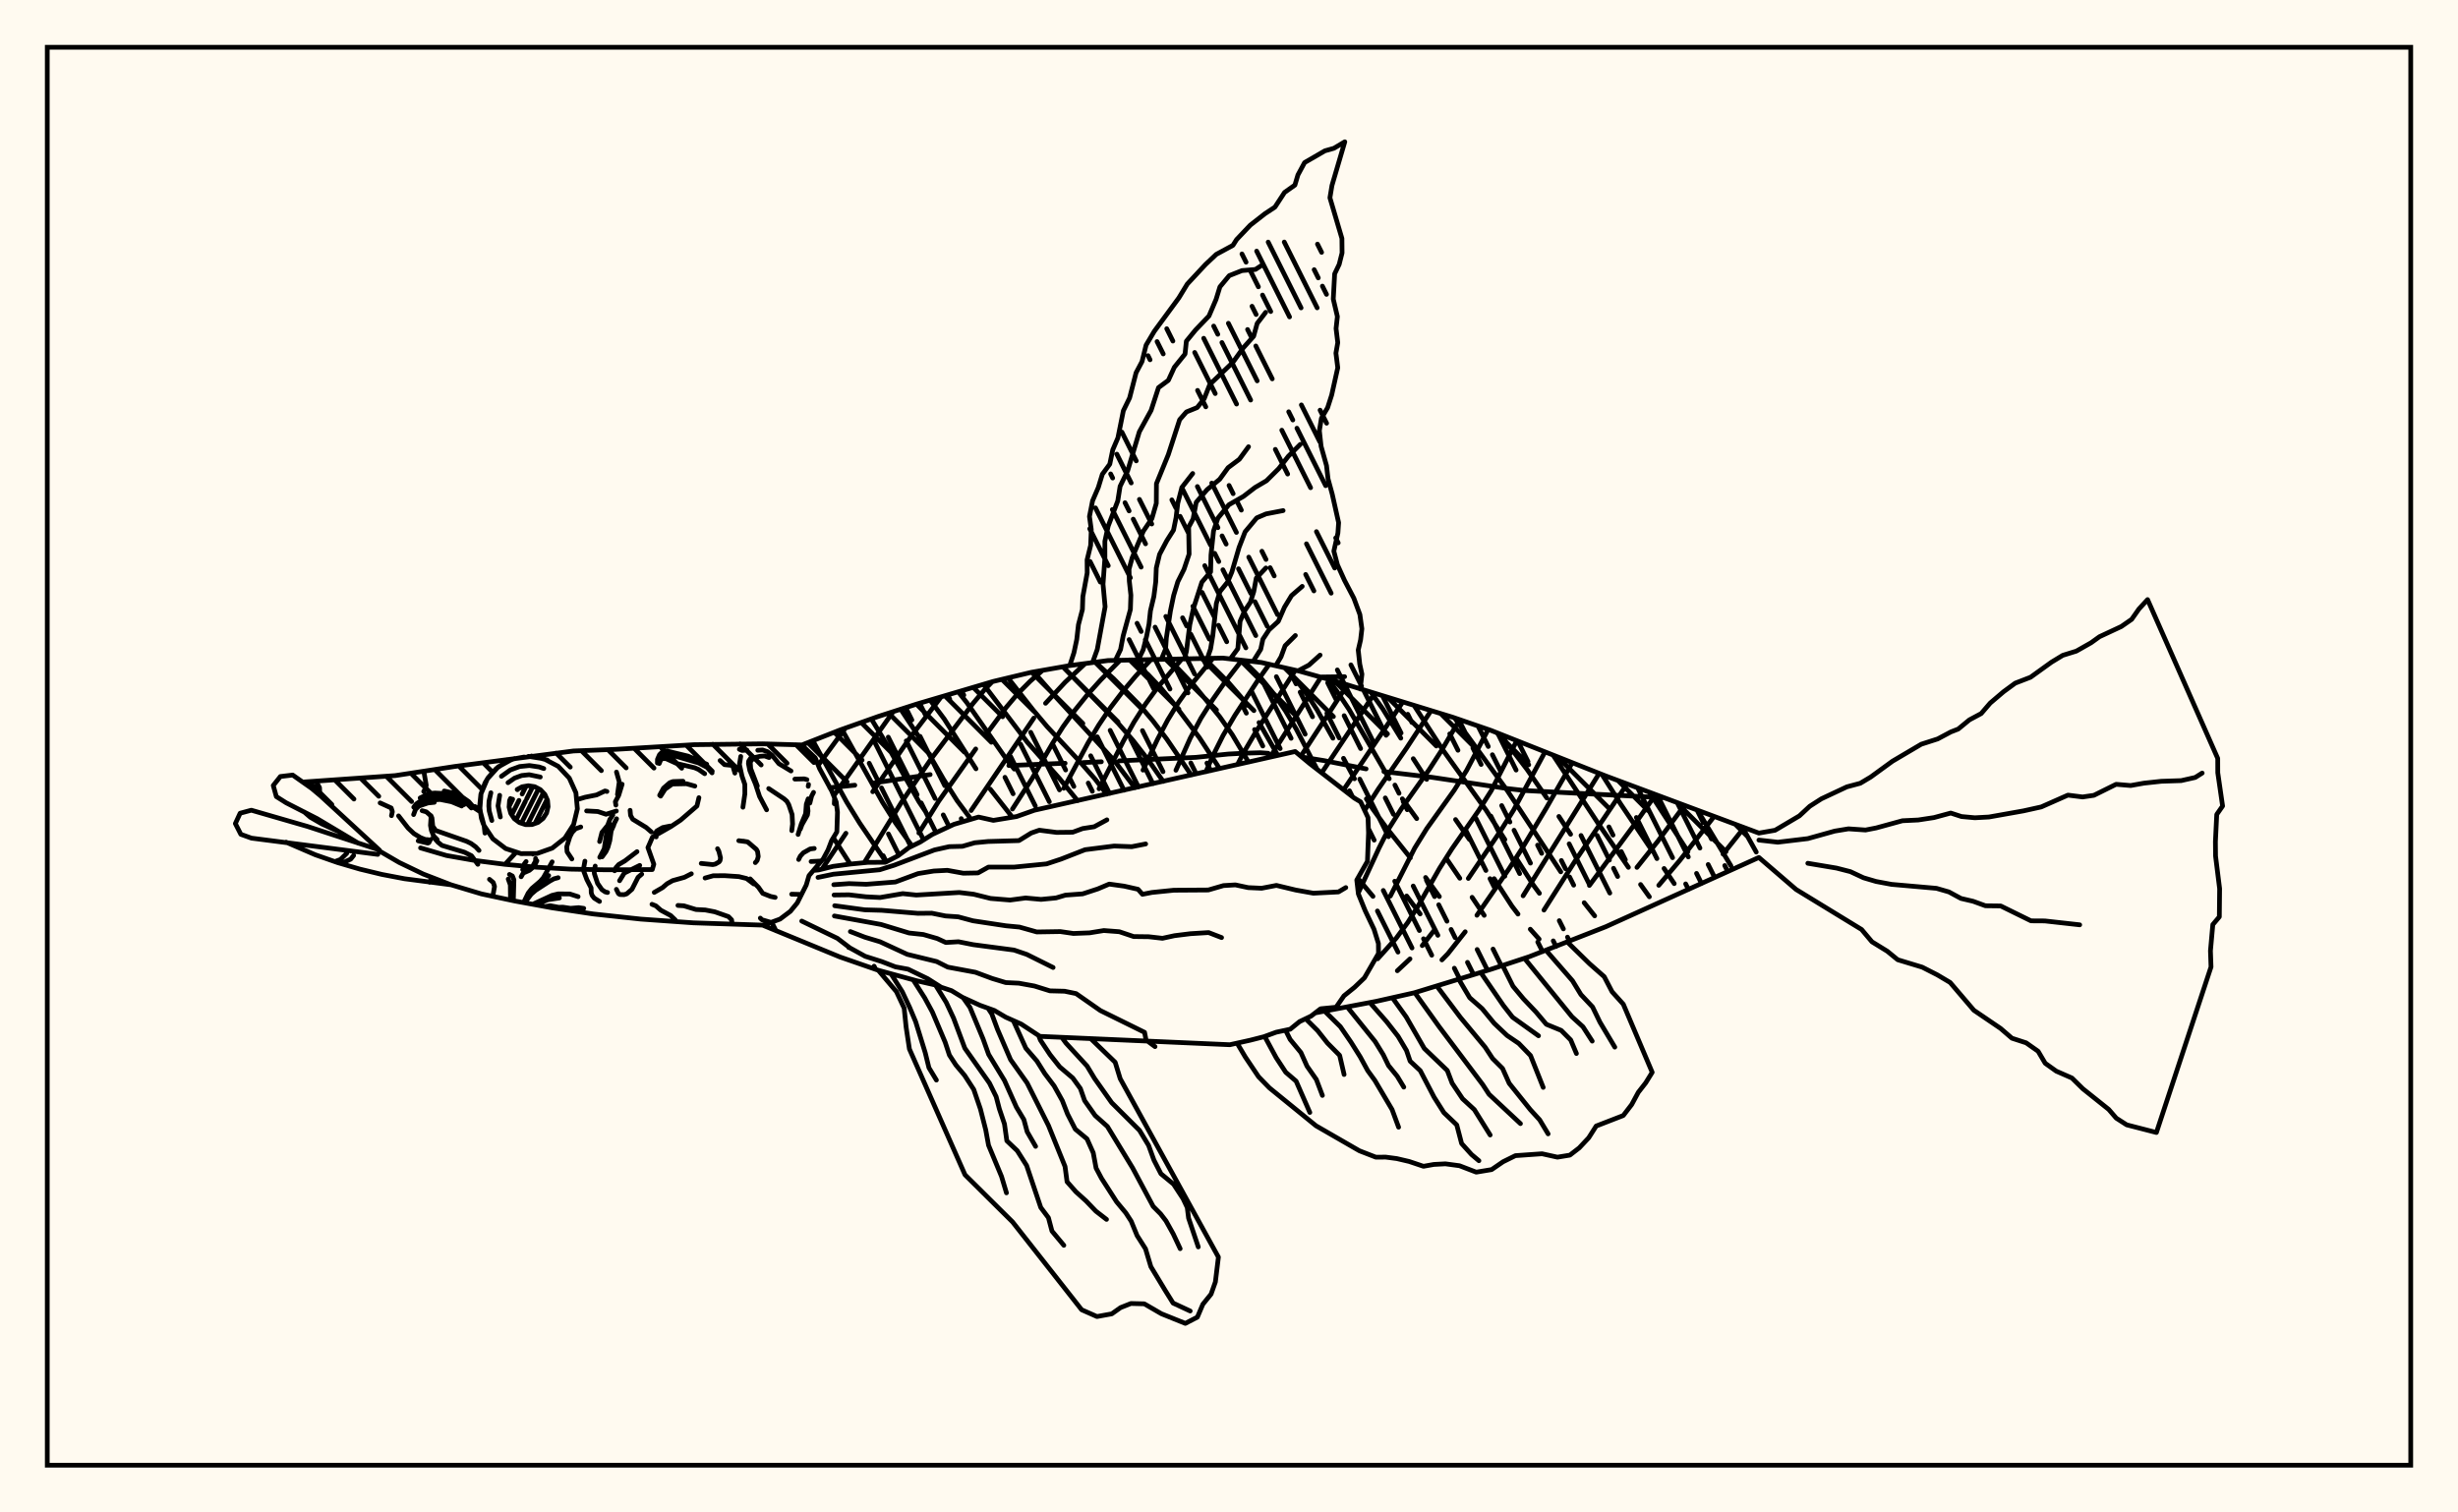 <svg xmlns="http://www.w3.org/2000/svg" width="520" height="320"><rect x="0" y="0" width="520" height="320" fill="floralwhite"/><rect x="10" y="10" width="500" height="300" stroke="black" stroke-width="1" fill="none"/><path stroke="black" stroke-width="1" fill="none" stroke-linecap="round" stroke-linejoin="round" d="
M 169.62 157.63 177.71 154.45 185.81 151.58 193.91 148.97 210.11 144.18 218.21 142.24 226.31 140.82 234.41 139.75 258.71 139.23 266.81 140.16 274.9 142 283 144.27 307.3 151.74 315.4 154.53 339.7 164.17 372.1 176.26 
M 372.1 181.42 339.7 196.08 323.5 202.42 315.4 205.09 299.2 210.05 291.1 211.87 278.25 214.3 
M 198.66 208.58 193.91 207.5 185.81 205.29 177.71 202.48 161.53 195.82 
M 352.01 168.78 322.57 167.26 318.89 166.84 302.84 164.45 292.77 163.25 
M 289 162.68 280.13 160.93 275.39 160.16 
M 268.3 159.38 266.62 159.26 263.23 159.36 259.84 159.54 252.99 160.24 236.77 160.98 
M 233 161.17 229.18 161.34 
M 225.33 161.48 213.42 161.97 
M 196.78 163.88 184.77 165.67 
M 180.84 166.13 175.54 166.66 
M 176.3 177.24 179.87 182.82 
M 171.96 156.71 179.14 169.73 181.88 174.17 187.46 182.36 
M 178.1 154.31 186.71 169.76 189.48 174.15 192.95 179 
M 184.33 152.11 186.9 156.32 194.4 169.62 195.86 171.8 
M 190.55 150.05 194.59 156.2 199.67 164.97 202.47 169.38 205.4 173.31 
M 196.78 148.14 199.76 152.12 206.47 162.66 
M 209.49 166.96 214.17 172.91 
M 202.75 146.41 204.56 148.69 212.94 160.67 214.58 162.72 
M 208.07 144.8 217.35 157.06 224.18 164.76 227.98 169.42 
M 213.24 143.43 218.59 150.25 221.53 153.74 228.23 160.91 231.67 164.83 234.12 168.03 
M 218.66 142.16 223.17 147.27 235.67 160.85 240.09 166.68 
M 224.85 141.08 236.58 153.06 239.72 156.68 242.9 160.77 246.08 165.33 
M 231.71 140.11 235.56 143.56 241.02 149.11 243.88 152.49 246.84 156.38 252.01 163.98 
M 239.43 139.61 242.9 142.73 245.49 145.46 248.12 148.6 253.74 156.08 257.78 162.26 
M 247.3 139.47 252.55 144.94 258.03 151.64 260.69 155.44 264.13 161.24 
M 254.84 139.33 259.78 144.28 262.53 147.46 263.84 149.23 
M 266.35 152.87 270.34 159.83 
M 287.26 185.82 290.46 189.65 
M 262.97 139.72 266.9 143.63 269.53 146.86 271.97 150.45 274.23 154.26 278.61 162.71 
M 297.58 189.57 300.44 193.37 
M 271.99 141.33 273.65 143.15 276.2 146.47 278.61 150.16 281.99 156.19 
M 284.22 160.44 286.54 164.77 
M 289.06 169.02 290.38 171.11 293.36 175.21 298.37 181.5 
M 301.59 185.65 304.5 189.69 
M 280.91 143.68 282.87 146.31 285.37 150.06 293.9 164.76 
M 296.67 169.01 299.71 173.2 
M 305.99 181.65 308.83 185.82 
M 311.43 189.85 313.99 193.67 
M 290.05 146.51 292.53 149.98 296.35 156.18 
M 298.98 160.52 301.82 164.9 
M 307.93 173.4 310.86 177.61 
M 316.09 185.91 319.85 191.71 321.14 193.4 
M 323.74 196.6 325.61 198.69 
M 299.21 149.34 305.18 158.58 314.42 171.46 318.36 177.63 
M 320.81 181.66 324.43 187.32 325.67 189 
M 307.71 151.88 318.88 167.28 330.19 184.46 
M 335.14 190.99 337.36 193.78 
M 317.33 155.3 323.06 162.8 327.24 168.84 
M 329.79 172.74 332.27 176.51 
M 328.59 159.81 338.1 174.22 344.5 183.51 
M 347.07 187.14 348.93 189.74 
M 338.91 163.87 342.86 170.12 349.45 179.9 
M 352.04 183.75 354.19 186.95 
M 348.95 167.63 357.09 180.18 
M 359.14 171.46 366.19 183.19 
M 368.57 174.95 371.54 180.28 
M 178.84 154.05 173.1 161.91 
M 188.96 150.57 176.38 168.39 
M 199.07 147.49 192.41 156.23 184.63 167.51 
M 178.96 176.3 173.89 183.89 
M 209.9 144.25 208.35 145.85 205.86 148.81 197.01 160.53 190.73 169.71 182.83 182.53 
M 220.55 141.83 217.93 144.14 215.29 146.79 212.86 149.67 209.19 154.63 
M 206.42 158.46 198.59 169.51 194.39 176.24 
M 229.58 140.39 225.33 144.35 221.19 148.8 
M 218.71 151.93 205.44 171.49 
M 236.98 139.68 232.87 143.85 230.04 146.99 227.36 150.32 224.89 153.76 222.68 157.25 218.32 164.76 214.19 171.17 
M 243.54 139.51 240.29 143.01 237.57 146.24 234.92 149.72 232.45 153.4 230.2 157.15 225.04 166.78 
M 250.01 139.44 244.85 145.51 242.32 148.99 239.9 152.78 237.66 156.79 232.51 166.89 
M 256.6 139.28 251.9 145 249.37 148.53 247.04 152.33 244.87 156.44 241.81 162.94 
M 262.73 139.69 259.13 144.34 256.57 148 254.07 151.95 251.79 156.21 248.77 162.97 
M 268.52 140.54 266.27 143.69 261.25 151.35 258.73 155.64 256.44 160.21 255.12 163.28 
M 274.03 141.8 265.63 154.93 263.02 159.38 261.8 161.76 
M 279.45 143.28 268.69 160.2 
M 285.02 144.91 275.2 160 
M 290.77 146.74 279.63 163.48 
M 296.73 148.57 284.27 167.07 
M 302.73 150.38 297.53 158.32 291.6 166.92 288.69 171.47 
M 308.78 152.25 305.09 158.58 302.38 162.78 296.48 171.09 293.87 175.21 291.73 179.44 287.34 188.95 
M 314.83 154.33 310.26 163.02 307.64 167.2 301.84 175.31 299.29 179.43 294.13 189.59 
M 320.88 156.71 315.46 167.32 312.85 171.44 307.15 179.61 304.56 183.69 300.1 191.53 297.84 195.15 295.38 198.49 291.45 202.86 
M 326.84 159.11 320.21 171.39 317.59 175.57 310.63 185.86 
M 303.33 196.94 300.88 200.07 
M 298.29 202.88 295.61 205.39 
M 332.59 161.41 327.15 170.93 321.98 179.55 319.23 183.83 312.45 193.65 
M 309.97 197.14 306.31 201.78 305.04 203.09 
M 338.31 163.64 322.22 189.53 
M 344.23 165.86 333.2 182.19 326.63 192.55 
M 350.26 168.12 346.03 174.1 336.24 187.34 
M 356.34 170.42 350.71 178 346.3 183.52 
M 362.62 172.75 355.37 182.04 350.92 187.31 
M 368.98 175.1 364.52 180.71 
M 226.31 140.82 227.2 138.09 227.79 135.31 228.15 132.16 228.99 128.95 229.08 126.23 230 121.21 229.98 118.45 230.73 115.38 230.86 112.03 230.48 109.28 231.14 105.95 232.35 103.14 233.21 100.33 234.78 98.2 235.41 95.17 236.5 92.63 237.65 86.9 238.97 84.19 240.34 78.87 241.6 76.49 242.46 73.02 244.2 70.09 249.38 63.04 251.18 60.09 255.05 55.94 257.3 53.82 260.83 51.91 261.61 50.68 264.5 47.64 267.61 45.21 269.72 43.82 271.75 40.71 273.94 39.16 274.58 37.01 275.99 34.4 280.29 31.91 282.2 31.37 284.5 30 281.78 39.25 281.35 41.85 283.89 50.45 283.92 53.51 283.31 55.94 282.35 57.94 282.06 63.28 282.93 66.97 282.65 69.51 283.01 72.49 282.62 74.71 283.01 77.8 281.72 83.58 280.86 86.26 279.55 88.49 279.12 91.12 279.48 94.42 280.63 98.51 280.95 101.31 281.84 104.55 283.19 110.58 283.04 112.78 282.18 116.61 282.94 119.49 284.43 122.78 286.41 126.56 287.69 130.02 288.11 133.04 287.84 135.37 287.34 137.53 287.66 140.5 288.12 142.63 287.77 145.78 
M 283.01 144.27 283 144.27 
M 231.13 140.18 232.13 137.41 233.79 128.37 233.35 123.59 233.75 118.01 233.74 114.53 234.44 111.31 236.47 105.98 236.96 102.9 238.56 99.6 241.03 91.36 243.52 86.82 245.09 82.01 247.17 80.47 248.44 77.7 250.7 74.9 250.98 72.19 252.91 69.83 255.76 66.86 257.26 63.35 258.08 60.69 260.05 58.32 262.75 57.25 265.59 57.01 267.23 55.94 
M 235.97 139.7 237.06 137.41 237.61 134.53 239.14 128.95 239.24 125.92 238.91 122.93 238.85 120.44 239.52 117.99 241.89 112.36 243.69 109.72 244.62 106.5 244.65 102.33 247.16 96.19 249.56 88.79 251 87.15 253.27 86.23 254.74 84.39 255.94 81.34 260.81 76.68 263.01 73.61 265.21 71.15 265.96 68.43 267.76 66.08 
M 240.83 139.57 241.85 137.46 242.57 134.6 243.08 132.03 243.38 129.24 244.11 126.18 244.5 123.13 244.62 120.17 245.31 117.29 246.85 114.38 248.26 112.16 248.8 109.52 249.16 106.49 250.03 103.12 252.32 100.18 
M 245.69 139.49 246.58 137.34 246.75 134.95 247.6 129.31 248.29 125.98 249.17 123.08 250.48 120.46 251.56 117.24 251.46 111.54 252.41 109.77 253.06 106.28 255.36 103.6 258.03 101.4 259.81 98.95 262.19 97.17 264.13 94.52 
M 250.55 139.44 250.99 137.81 251.7 132.18 252.47 128.74 254.26 123.17 256.11 120.99 256.19 117.43 256.73 112.34 257.66 109.61 259.97 106.8 263.07 105.02 265.51 103.14 267.94 101.71 270.53 99.14 272.55 96.54 275.08 94.02 
M 255.41 139.31 256.1 137.3 256.57 134.5 257.32 127.69 258.09 125.15 259.72 123.13 260.6 121.04 262.13 115.82 263.41 112.52 265.87 109.57 267.83 108.73 271.45 108.03 
M 260.27 139.41 261.87 137.24 262.34 131.46 263.33 129.2 264.52 127.43 265.23 125.2 265.77 122.31 267.8 120.17 
M 265.1 139.96 266.71 137.38 267.17 135.24 268.47 133.26 270.43 131.47 271.73 128.48 273.23 126.01 275.49 124.06 
M 269.88 140.86 271.01 138.96 271.87 136.62 274.04 134.46 
M 274.62 141.93 276.92 140.71 279.27 138.6 
M 279.31 143.24 284.46 143.17 
M 172.1 184.16 173.19 184.06 176.25 183.3 179.87 182.82 183.56 182.46 187.3 182.44 189.96 181.08 192.28 179.33 194.65 178.17 197.24 176.54 201.81 174.41 207.02 172.87 210.15 173.57 215.07 172.76 218.82 171.43 274 159 277.11 161.58 286.5 168.85 287.85 169.66 289.41 172.98 289.52 176.22 289.29 182.22 287.03 186.2 287.37 189.14 288.8 192.66 290.68 196.62 291.61 199.62 291.63 201.72 288.65 206.89 286.57 208.88 284.32 210.7 282.65 213.11 279.38 213.43 277.35 214.99 274.93 216.15 272.95 217.76 269.99 218.39 267.37 219.35 264.51 220.08 260.18 221.04 220 219.27 216.06 216.68 212.78 215.22 210.36 213.79 207.33 212.7 203.6 211 201.3 209.6 199.1 208.87 196.26 207.07 192.11 205.06 189.42 204.56 186.52 203.44 183.03 202.33 179.82 200.56 177.16 198.53 169.61 194.88 
M 173.05 185.64 176.31 184.96 186.11 184.02 189.17 183.06 197.69 179.83 200.81 179.13 203.6 179.06 206.2 178.31 209.04 178.04 215.56 177.85 218.17 176.24 219.87 175.65 223.53 176.12 226.93 176.08 229.04 175.3 231.48 174.92 234.17 173.46 
M 176.39 187.18 179.63 186.95 183.26 187.09 189.42 186.61 194.22 184.83 197.54 184.29 200.42 184.14 203.79 184.75 206.9 184.69 209.12 183.45 214.61 183.45 221.4 182.78 224.48 181.76 229.55 179.78 235.7 179 239.42 179.14 242.37 178.56 
M 176.45 189.36 179.61 189.32 183.18 189.74 186.18 189.89 190.98 189.07 193.84 189.37 202.94 188.83 205.99 189.2 209.56 190.09 213.68 190.43 216.97 189.99 220.24 190.29 223.41 189.98 225.39 189.39 229.04 189.12 232.25 188.07 234.66 187.05 237.83 187.49 240.75 188.15 241.69 189.21 243.7 188.82 248.32 188.35 255.62 188.3 258.83 187.37 261.35 187.22 264.06 187.8 266.9 187.93 270.03 187.33 274.11 188.31 277.85 188.98 283.16 188.71 284.71 187.79 
M 176.58 191.63 182.95 192.5 186.52 192.6 194.2 193.24 197.12 193.21 200.04 193.8 202.71 193.98 205.83 194.82 212.84 195.88 215.68 196.15 219.34 197.18 224.32 197.1 227.08 197.5 230.5 197.37 233.52 196.88 236.8 197.13 239.83 198.15 243.01 198.19 245.92 198.52 248.46 197.97 251.83 197.55 255.69 197.31 258.43 198.37 
M 176.52 193.8 186.4 195.6 192.32 197.4 195.33 197.72 198.27 198.57 200.09 199.41 202.77 199.25 205.89 199.87 214.52 201.01 217.2 201.92 222.79 204.7 
M 179.9 197.1 182.97 198.29 186.17 199.25 191.94 201.92 198.16 203.44 200.51 204.62 206.36 205.71 209.89 207.02 212.77 207.89 215.54 208.02 218.84 208.62 222.11 209.64 225.23 209.72 227.65 210.22 232.79 213.81 242.14 218.42 242.45 220.04 244.35 221.44 
M 230.74 219.74 235.92 224.75 236.98 228.22 257.76 265.97 257.12 271.23 256.21 273.8 254.47 275.95 253.31 278.68 250.76 280 245.7 277.96 242.08 275.86 239.25 275.79 237.06 276.66 235.2 277.98 232.07 278.55 228.83 277.12 214.21 258.53 204.15 248.56 192.39 221.95 191.69 217.31 191.28 213.31 189.64 209.81 185.81 205.29 
M 224.62 219.47 225.51 220.69 229.97 225.54 231.56 228.18 235.18 233.3 241.06 239.15 242.99 242.34 244.12 245.45 245.6 248.34 248.27 250.54 250.28 253.61 251.17 255.49 251.45 257.73 253.5 263.82 
M 219.73 219.09 220.1 220.06 222.14 223.14 224.19 225.73 226.95 228.08 228.56 230.31 229.46 232.87 231.68 236.02 234.27 238.33 239.61 247.11 243.96 255.25 245.52 256.82 246.66 258.3 248.21 261.08 249.67 264.19 
M 214.37 215.93 217.02 221.78 219.36 224.49 221.02 227.13 223 229.75 224.74 232.87 225.84 235.7 227.48 238.9 229.96 240.96 231.28 243.91 231.88 247.14 233.02 249.29 236.21 254.26 238.17 256.62 239.31 258.38 240.55 261.41 242.34 264.22 243.47 268 246.47 272.97 248.17 275.7 251.79 277.38 
M 209.02 213.31 209.81 214.51 211.02 217.77 213.79 224.2 217.29 229.13 221.81 238.14 225.31 246.8 225.74 250.03 227.61 252.15 229.77 254.1 231.82 256.24 234.09 258 
M 203.73 211.06 205.2 213.14 207.97 219.8 209.15 223.09 212.5 228.6 215.02 234.24 216.6 236.87 217.3 239.45 219.09 242.55 
M 197.91 208.41 200.17 212.07 201.73 215.41 204.11 221.77 209.32 229.15 210.74 232.03 211.41 234.59 212.5 237.81 213 241.37 215.2 243.46 217.19 246.6 220.18 255.48 221.8 257.64 222.55 260.47 225.06 263.48 
M 193.18 207.3 195.63 211.14 197.25 214.13 199.96 220.53 200.85 223.23 202.22 225.33 204.07 227.53 206 230.51 207.41 234.64 208.54 239.08 209.13 242.31 211.88 248.92 212.92 252.38 
M 188.49 206.02 190.89 209.84 192.46 213.19 193.71 216.17 195.74 222.74 196.52 225.91 198.1 228.52 
M 331.6 199.33 336.26 203.89 339.38 206.64 341.04 209.83 343.42 212.47 349.53 226.88 348.16 229.1 346.59 231.11 345.19 233.7 343.41 236.02 337.68 238.24 336.09 240.74 334.09 242.87 332.11 244.4 329.48 244.83 326.23 244.11 320.59 244.51 317.98 245.8 315.56 247.46 312.3 248 308.76 246.64 305.78 246.24 303.32 246.37 301.14 246.76 298.11 245.74 295.5 245.13 293.16 244.82 291.06 244.83 287.59 243.48 278.41 238.19 268.54 230.16 266.26 227.82 263.44 223.62 261.71 220.7 
M 327.06 201.06 332.67 207.51 334.45 210.43 336.91 213.04 338.47 216.26 341.62 221.55 
M 322.5 202.75 332.55 215.11 334.88 217.24 336.84 220.28 
M 317.88 204.27 320.08 208.67 322.28 211.31 324.93 214.1 327.14 216.72 330.28 218.01 332.29 220.03 333.5 222.9 
M 313.25 205.75 318.05 212.74 319.99 215.22 325.48 219.15 
M 308.6 207.18 310.92 211.09 313.55 213.4 316.1 216.5 318.82 219.08 321.3 220.76 323.79 223.33 326.47 230.07 
M 303.95 208.6 308.94 215.24 314.19 221.56 315.76 223.95 317.87 226.06 319.28 229.21 323.74 234.77 325.72 236.93 327.51 239.9 
M 299.3 210.02 304.44 217.2 313.68 229.48 315.02 231.53 321.66 237.73 
M 294.56 211.09 297.48 215.15 301.31 221.82 306.18 226.49 307.2 229.17 309.41 232.47 311.9 234.77 315.25 240.14 
M 289.8 212.12 293.34 216.15 295.77 219.26 297.55 222.26 298.32 224.52 300.46 226.52 303.39 232.14 305.46 235.41 308.18 238 309.21 241.94 311.31 244.27 312.87 245.58 
M 285.03 213.06 290.92 220.37 292.63 223.15 293.74 225.44 295.59 227.71 296.98 230.01 
M 280.25 213.95 283.56 217.22 285.81 220.5 287.76 223.61 289.34 226.51 290.86 228.6 294.5 234.76 295.88 238.49 
M 276.21 215.54 278.74 218.05 280.83 220.69 283.41 223.29 284.35 227.34 
M 271.96 217.97 272.94 219.93 275.21 222.69 276.5 225.57 278.48 228.4 279.76 231.77 
M 267.55 219.29 269.98 223.78 272 226.86 274.2 228.75 277.1 235.37 
M 372.1 176.26 375.53 175.66 380.67 172.62 382.86 170.59 385.32 169.01 390.71 166.48 393.55 165.72 395.76 164.4 400.35 161.06 406.45 157.46 409.93 156.34 412.71 154.86 414.27 154.25 416.63 152.31 419.13 150.97 421.04 148.75 423.85 146.36 426.33 144.54 429.57 143.29 434 140.1 436.39 138.65 439.26 137.76 442.38 135.99 444.16 134.71 448.77 132.56 450.96 131.04 452.5 128.85 454.33 126.86 469.17 160.46 469.18 163.49 470.2 170.54 468.96 172.32 468.68 178.08 468.71 181.12 469.57 188.01 469.51 193.98 468.13 195.62 467.63 201.16 467.75 204.58 456.2 239.61 449.91 237.99 447.7 236.57 446.11 234.73 440.64 230.36 438.32 228.08 435.01 226.63 432.67 224.96 431.17 222.42 428.64 220.64 425.63 219.66 423.23 217.59 417.58 213.75 412.56 207.87 409.83 206.25 406.65 204.63 401.47 203.06 399.27 201.26 396.02 199.26 393.83 196.66 379.97 188.19 372.1 181.42 
M 372.1 177.74 376.1 178.19 382.45 177.43 388.14 175.84 391.05 175.36 394.66 175.61 396.92 175.17 402.46 173.65 405.8 173.49 409.15 172.98 412.69 172.02 414.96 172.76 417.78 173.02 420.77 172.86 428.08 171.56 431.83 170.73 437.48 168.23 440.58 168.62 442.97 168.27 447.67 165.94 450.75 166.2 453.55 165.7 457.24 165.3 461.43 165.16 464.41 164.49 465.88 163.56 
M 382.45 182.65 388.54 183.67 391.46 184.42 394.24 185.72 396.89 186.5 400.15 187.11 409.67 187.95 412.3 188.71 414.85 190.09 417.42 190.69 420.03 191.64 423.26 191.68 429.67 194.83 432.6 194.85 439.97 195.67 
M 64.12 165.46 83.59 164.1 96.18 162.17 121.32 158.89 130.11 158.55 146.78 157.56 161.33 157.38 169.6 157.61 172.47 160.34 173.39 162.63 175.97 167.38 176.9 169.68 177.17 171.83 177.04 176.01 175.92 177.87 175.18 179.81 174.17 181.7 171.15 185.26 170.57 187.24 168.67 191.03 167.2 192.82 165.02 194.46 161.53 195.74 146.68 195.25 135.56 194.46 125.46 193.37 116.72 192.06 108.9 190.63 101.85 189.13 95.41 187.2 89.55 184.93 84.45 182.48 80.22 180.02 
M 71.41 175.83 68.09 174.32 65.65 172.91 64.34 171.78 
M 147.86 168.77 147.44 170.53 143.98 173.52 141.95 174.87 138.05 177.09 137.07 179.33 138.32 182.85 137.99 183.98 128.19 184.03 120.72 183.89 113.48 183.48 106.78 182.87 100.41 182.05 94.47 181.01 88.97 179.4 
M 75.8 178.4 67.08 173.2 60.53 169.85 58.46 168.54 57.81 166.19 59.32 164.29 61.92 163.98 65.94 166.81 67.82 168.39 80.3 179.89 
M 79.93 180.77 53.2 177.33 50.95 176.52 49.79 174.25 50.8 172.06 53.17 171.42 65.07 174.86 80.14 179.8 
M 102.38 174.63 101.51 171.34 101.76 167.94 103.1 164.8 105.38 162.27 108.36 160.62 110.88 160.17 
M 111.8 160.03 115.09 160.55 118.1 162.14 120.44 164.63 121.84 167.74 122.15 171.13 121.35 174.45 119.51 177.32 116.84 179.44 113.63 180.58 110.22 180.61 106.98 179.54 104.27 177.47 102.38 174.63 
M 102.25 174.34 101.84 173.13 101.47 170.59 101.73 168.04 102.61 165.64 103.27 164.54 104.97 162.62 107.08 161.17 108.89 160.47 
M 111.81 160.03 113.32 160.13 115.79 160.81 
M 104.05 173.6 103.5 171.59 103.41 170.55 103.45 169.51 103.85 167.73 
M 106.08 164.25 107.97 162.9 109.93 162.18 112 161.97 114.06 162.27 115.04 162.61 
M 105.85 172.85 105.36 170.51 105.71 168.27 
M 107.47 165.6 108.86 164.63 110.36 164.08 111.96 163.91 114.3 164.4 
M 108.05 172.08 107.7 170.76 107.8 169.4 107.99 168.95 
M 109.41 167.04 110.44 166.47 111.78 166.24 113.13 166.45 114.33 167.08 115.27 168.08 115.83 169.32 115.95 170.68 115.63 172.01 114.9 173.15 113.83 174 112.54 174.46 111.18 174.47 109.89 174.04 108.8 173.22 108.05 172.08 
M 109.51 166.99 109.46 167.08 
M 108.46 169.09 107.71 170.59 
M 111.3 166.32 110.46 168 
M 109.79 169.35 108.26 172.4 
M 112.73 166.38 111.41 169.03 
M 111.15 169.54 109.17 173.5 
M 113.94 166.88 110.29 174.18 
M 114.96 167.75 111.6 174.47 
M 115.74 169.12 113.18 174.23 
M 65.39 165.41 70.21 170.22 
M 70.9 165.08 74.88 169.06 
M 76.35 164.7 80.13 168.47 
M 81.75 164.26 87.08 169.59 
M 86.93 163.6 91.47 168.14 
M 91.99 162.83 97.73 168.57 
M 97.06 162.06 102.07 167.08 
M 102.25 161.41 104.3 163.47 
M 107.36 160.69 107.67 161 
M 112.45 159.95 112.67 160.17 
M 117.66 159.33 120.64 162.3 
M 122.99 158.82 127.22 163.05 
M 128.61 158.61 132.47 162.47 
M 134.17 158.33 138.35 162.51 
M 139.69 158.02 144.22 162.54 
M 145.17 157.66 150.68 163.17 
M 150.81 157.46 156.25 162.91 
M 156.56 157.38 161.03 161.85 
M 162.41 157.4 166.5 161.48 
M 168.4 157.56 172.19 161.34 
M 116.08 185.25 114.74 186.8 112.91 188.22 112.07 189.13 110.89 190.99 
M 167.5 175.74 167.67 174.34 167.57 172.33 166.86 170.24 166.46 169.53 165.87 169.01 162.62 166.84 
M 71.4 175.82 71.4 175.82 
M 130.02 184.24 130.3 183.58 130.88 182.92 132.19 182.15 134.76 180.19 
M 131.07 186.34 132.07 184.72 135.34 183.1 
M 106.95 182.76 109.23 180.28 
M 112.64 180.59 112.73 180.71 
M 101.62 171.77 99.89 170.63 98.23 169 
M 97.67 170.53 95.54 169.64 93.11 169.15 91.22 169.27 90.62 169.46 88.61 170.3 87.8 171.12 
M 126.83 190.72 125.71 190.02 125.26 189.44 125.08 188.89 125.05 187.85 124.15 186.1 123.4 184.08 123.74 182.2 
M 101.34 179.93 100.64 179.18 99.65 178.46 98.71 178 92.18 175.71 91.55 174.81 91.38 173.06 91.17 172.57 
M 168.16 164.84 170.14 164.79 170.71 164.95 
M 82.21 164.5 82.16 164.22 
M 157.17 170.79 157.58 167.95 157.57 165.95 156.97 164.2 156.43 161.75 156.71 160.04 
M 119.61 192.43 117.98 192.25 
M 117.96 192.24 116.44 191.8 115.63 191.86 
M 130.4 188.16 130.84 189.07 131.13 189.26 132.02 189.29 132.58 189.12 133.7 188.15 134.99 185.61 135.76 184.95 
M 92.48 177.63 91.73 176.86 91.26 175.69 91.07 174.63 91.19 172.88 90.97 172.44 90.18 171.76 89.3 171.52 
M 101.09 182.87 99.74 181.05 98.23 180.3 93.49 178.87 92.64 178.18 91.66 177.06 
M 163.99 189.87 163.04 189.67 161.36 189.01 160.45 187.72 158.7 185.95 
M 123.5 192.19 122.41 192.04 120.68 192.18 119.09 191.94 118.17 191.96 116.41 191.63 115.31 191.8 
M 162.18 171.34 160.69 168.52 159.83 165.9 158.63 163.03 158.34 161.56 158.38 161.04 158.86 160.32 
M 118.08 185.7 117.18 185.94 116.29 186.43 113.34 188.35 112.38 189.18 111 191.01 
M 159.97 179.66 158.13 178.11 156.29 177.87 
M 124.1 171.57 126.47 171.7 128.21 172.28 130.39 171.59 
M 99.72 170.95 98.78 170.01 97.39 168.99 96.4 168.53 94.08 167.9 92.03 167.79 90.83 167.89 88.89 168.83 
M 155.47 163.57 155.06 162.17 154.81 161.94 153.27 161.78 152.34 160.91 
M 160.22 166.29 158.81 162.6 158.73 161.34 158.9 160.9 159.72 160.26 160.75 160.02 161.75 159.94 162.7 160.28 
M 159.79 182.51 160.18 182.06 160.41 181.22 160.27 180.17 160.03 179.73 158.2 178.14 157.21 177.96 
M 163.12 195.16 161.19 194.6 160.85 194.25 
M 88.47 177.9 90.5 178.38 90.73 178.29 91.07 177.64 
M 168.84 176.55 169.52 174.33 170.43 172.16 170.58 170.16 170.97 169.01 
M 91.88 169.75 90.53 169.89 88.6 170.55 87.91 171.25 87.5 172.35 
M 122.3 189.71 120.53 189.14 118.07 189.13 116.78 189.44 112.71 191.32 
M 103.55 186.05 104.35 186.72 104.62 187.55 104.25 189.64 
M 154.89 195.52 154.78 194.62 154.12 193.94 151.22 192.92 149.2 192.53 147.23 192.43 144.68 191.65 143.42 191.57 
M 149.08 163.7 147.79 162.8 146.96 162.44 143.15 161.54 140.88 160.5 140.24 160.5 139.8 160.71 139.47 161.54 
M 89.66 163.19 90.17 166.12 90.09 166.68 89.64 167.46 
M 151.8 179.57 152.08 180.11 152.43 181.52 152.32 182.09 152.11 182.37 151.33 182.82 150.78 182.93 148.35 182.68 
M 150.64 163.52 149.57 162.35 147.78 161.41 141.62 159.61 140.84 159.61 140.21 159.79 139.72 160.14 139.32 160.98 
M 107.52 185.99 107.96 187.22 108 190.44 
M 133.3 171.44 133.4 172.52 133.85 173.33 136.7 175.07 137.79 176.02 
M 113.31 181.64 113.3 182.18 112.65 183.34 111.41 184.12 110.77 184.19 110.57 183.99 
M 126.85 178.05 127.34 176.12 128.56 174.61 129.01 173.39 129.65 172.42 
M 107.78 185.01 108.4 185.34 108.72 186.14 108.6 190.57 
M 120.98 181.74 119.97 180.23 119.89 179.17 120.56 177.04 121.04 176.11 121.78 175.34 122.86 174.97 
M 65.62 166.57 65.38 165.41 
M 171.59 182.28 173.78 182.17 
M 131.61 165.92 130.89 168.28 130.18 169.63 130.29 170.34 
M 128.54 179.3 129.37 175.38 130.44 173.23 
M 156.42 158.53 156.99 158.78 158.02 158.7 
M 144.49 165.29 142.37 165.36 141.7 165.6 140.36 166.76 139.55 168.26 
M 84.32 172.62 86.33 175.2 87.56 176.36 88.96 177.22 89.97 177.62 90.52 177.65 
M 147 166.32 145.22 165.82 142.23 165.88 140.69 166.98 139.76 168.44 
M 141.76 174.77 140.19 175.09 138.93 175.82 138.67 176.3 138.82 177.07 
M 127.39 181.28 128.19 180.18 128.61 179.27 129.01 177.84 129.3 175.79 129.85 174.57 
M 118.34 189.99 115.91 190.36 113.25 191.42 
M 160.31 158.74 161.33 158.68 162.38 159.04 163.37 159.83 164.77 161.57 167.34 163.12 
M 67.67 168.27 67.6 166.64 66.88 165.35 
M 116.81 182.35 114.97 185.68 114.29 186.46 112.51 187.98 111.75 188.95 110.76 190.97 
M 170.98 166.36 171.05 165.97 
M 130.42 163.35 131.01 165.42 130.63 168.1 
M 167.48 189.19 169.48 189.24 
M 101.5 171.48 100.07 170.64 99.17 169.61 97.27 168.28 96.19 167.87 93.98 167.36 
M 128.53 188.83 128.04 188.71 127.34 188.23 126.42 186.91 125.75 184.88 125.68 184.19 125.92 183.24 
M 176.5 170.05 176.56 168.83 
M 102.59 176.27 102.42 174.69 
M 101.51 171.32 100.45 170.63 
M 146.26 184.87 144.79 185.62 142.29 186.32 141.12 186.98 140.18 187.79 138.41 188.81 
M 169.3 175.45 169.66 174.48 170.82 172.43 170.94 171.59 170.82 170.37 171.19 169.16 
M 113.58 182.12 113 183.31 111.99 184.15 110.69 184.72 110.25 185.5 
M 168.96 181.85 169.31 181.13 169.95 180.43 171.39 179.62 172.26 179.51 
M 171.33 169.92 171.7 168.43 172.11 167.65 
M 121.97 169.22 123.77 168.68 126.21 168.19 127.99 167.35 128.4 167.46 
M 159.47 187.03 157.94 185.87 156.31 185.47 153.3 185.27 150.88 185.29 149.16 185.77 
M 82.82 172.58 83.01 171.72 82.76 170.95 80.42 169.88 
M 98.16 170.25 96.29 169.27 93.87 168.62 91.7 168.6 90.42 168.87 88.76 169.62 88.04 170.12 87.53 170.78 
M 149.51 161.69 145.56 159.98 141.24 158.93 140.55 158.99 139.95 159.25 139.52 159.67 139.09 160.66 139.08 161.44 
M 111.77 183.6 111.2 183.77 110.79 183.55 110.9 182.81 111.3 182.28 
M 126.88 181.38 127.83 179.57 128.25 176.79 128.65 175.44 129.14 174.44 
M 142.86 194.64 141.88 193.7 139.8 192.58 138.75 191.66 137.93 191.33 
M 60.51 178.18 66.7 180.85 71.41 182.5 76.11 183.88 80.8 185.01 85.57 185.92 95.41 187.2 
M 91.21 185.94 90.9 186.68 
M 72.23 182.69 74.19 181.78 74.81 181 
M 70.83 182.3 72.02 181.85 73.34 180.56 
M 170.9 157.12 179.2 165.42 
M 176.49 154.93 182.38 160.82 
M 182.2 152.86 189.24 159.9 
M 188 150.88 196.67 159.56 
M 193.88 148.98 204.03 159.14 
M 199.92 147.24 209.73 157.05 
M 205.91 145.45 212.11 151.65 
M 211.97 143.74 218.75 150.51 
M 218.25 142.24 229.08 153.06 
M 224.87 141.08 236.53 152.74 
M 231.69 140.11 241.56 149.99 
M 238.98 139.62 249.41 150.05 
M 246.61 139.48 257.35 150.22 
M 254.26 139.34 265.27 150.35 
M 262.34 139.64 273.76 151.07 
M 271.76 141.28 282.09 151.61 
M 282.34 144.09 293.53 155.28 
M 293.66 147.63 303.87 157.84 
M 304.82 151 312.4 158.58 
M 316.6 155 323.41 161.81 
M 329.59 160.22 340.3 170.92 
M 342.29 165.14 348.66 171.51 
M 354.76 169.83 365.14 180.21 
M 367.13 174.42 369.73 177.02 
M 163.25 195.11 164.16 196.92 
M 179.45 200.28 179.55 200.48 
M 184.92 204.42 185.26 205.1 
M 186.85 181.04 187.5 182.34 
M 187.95 176.44 190.18 180.91 
M 183.88 161.48 185.62 164.96 
M 186.48 166.7 192.7 179.12 
M 185.03 156.98 195.39 177.7 
M 187.92 155.96 194.01 168.13 
M 194.88 169.87 198.03 176.17 
M 191.72 156.75 197.81 168.93 
M 199.55 172.41 200.79 174.88 
M 191.61 149.72 192.91 152.33 
M 194.65 155.8 196.39 159.28 
M 197.26 161.02 199.87 166.24 
M 203.35 173.2 203.66 173.83 
M 194.55 148.79 195.85 151.4 
M 197.52 147.93 197.96 148.8 
M 200.5 147.07 200.93 147.94 
M 203.46 146.2 203.9 147.07 
M 212.6 164.46 214.33 167.94 
M 213.81 160.09 219.03 170.53 
M 215.9 157.45 221.99 169.63 
M 218.05 154.94 224.14 167.12 
M 222.83 157.7 225.44 162.91 
M 226.31 164.65 227.18 166.39 
M 230.22 165.68 231.09 167.42 
M 230.74 159.91 234.73 167.89 
M 232.13 155.89 237.79 167.2 
M 234.86 154.53 240.85 166.51 
M 239.16 156.32 243.91 165.82 
M 241.69 154.58 246.04 163.27 
M 230.61 118.8 232.78 123.15 
M 238.87 135.32 242.35 142.28 
M 243.22 144.02 244.09 145.76 
M 251.92 161.42 252.79 163.16 
M 230.54 111.87 234.46 119.69 
M 240.55 131.87 241.42 133.61 
M 242.29 135.35 247.51 145.79 
M 255.33 161.45 256.14 163.05 
M 231.75 107.46 239.14 122.25 
M 244.36 132.69 251.32 146.6 
M 235.32 107.81 241.41 119.99 
M 246.63 130.42 252.72 142.6 
M 234.96 100.27 235.39 101.14 
M 238 106.36 238.87 108.1 
M 239.74 109.84 242.35 115.06 
M 250.18 130.71 251.05 132.45 
M 251.92 134.19 255.4 141.15 
M 236.27 96.09 239.31 102.18 
M 241.05 105.66 243.66 110.87 
M 252.36 128.27 255.84 135.23 
M 262.8 149.15 263.67 150.89 
M 265.41 154.36 267.15 157.84 
M 237.34 91.42 240.38 97.51 
M 254.3 125.34 256.91 130.56 
M 257.78 132.3 259.52 135.78 
M 264.74 146.22 270.83 158.39 
M 247.91 105.76 248.78 107.5 
M 249.65 109.24 251.39 112.72 
M 254.87 119.68 263.57 137.07 
M 267.05 144.03 273.14 156.21 
M 291.4 192.74 295.75 201.44 
M 250.01 103.15 256.1 115.33 
M 256.97 117.07 257.84 118.81 
M 258.71 120.55 265.67 134.47 
M 270.02 143.17 276.11 155.34 
M 292.64 188.4 298.72 200.57 
M 253.31 102.94 257.66 111.64 
M 258.53 113.38 259.4 115.12 
M 262.01 120.34 264.62 125.56 
M 265.49 127.3 268.1 132.52 
M 273.32 142.95 274.19 144.69 
M 275.06 146.43 277.67 151.65 
M 285.49 167.31 286.11 168.54 
M 289.49 175.3 290.71 177.75 
M 295.06 186.44 300.28 196.88 
M 301.15 198.62 302.89 202.1 
M 242.87 75.25 243.3 76.12 
M 256.35 102.21 261.57 112.65 
M 264.18 117.87 270.27 130.05 
M 280.71 150.92 283.32 156.14 
M 287.66 164.84 293.75 177.02 
M 298.97 187.46 304.19 197.89 
M 307.67 204.85 308.8 207.12 
M 244.78 72.27 246.09 74.88 
M 260.01 102.71 260.88 104.45 
M 261.75 106.19 262.61 107.93 
M 266.96 116.63 267.83 118.37 
M 268.7 120.11 269.57 121.85 
M 280.88 144.47 282.62 147.94 
M 284.36 151.42 287.84 158.38 
M 293.06 168.82 294.8 172.3 
M 301.76 186.22 303.5 189.7 
M 304.37 191.43 306.11 194.91 
M 306.98 196.65 307.84 198.39 
M 310.45 203.61 311.75 206.21 
M 246.83 69.55 248.13 72.16 
M 253.35 82.6 255.09 86.08 
M 282.92 141.74 290.75 157.4 
M 295.1 166.1 295.97 167.84 
M 296.84 169.58 297.71 171.32 
M 312.5 200.89 314.7 205.31 
M 252.74 74.57 257.09 83.27 
M 276.22 121.54 277.96 125.02 
M 285.79 140.67 288.04 145.16 
M 288.46 146 293.24 155.57 
M 315.86 200.8 317.63 204.36 
M 254.65 71.57 261.6 85.49 
M 276.39 115.06 281.61 125.5 
M 292.49 147.27 296.41 155.1 
M 256.76 68.99 257.63 70.73 
M 258.5 72.47 264.58 84.64 
M 269.8 95.08 272.41 100.3 
M 278.5 112.48 282.36 120.18 
M 297.82 151.12 298.69 152.86 
M 310 175.47 314.35 184.17 
M 315.22 185.91 316.09 187.65 
M 259.87 68.4 265.96 80.58 
M 271.17 91.02 277.26 103.19 
M 282.57 113.81 283.1 114.86 
M 312.27 173.21 318.36 185.39 
M 325.32 199.31 326.34 201.34 
M 263.93 69.72 264.8 71.46 
M 265.67 73.2 269.15 80.16 
M 272.63 87.12 273.5 88.86 
M 274.37 90.6 280.45 102.76 
M 306.7 155.27 308.44 158.74 
M 315.4 172.66 321.49 184.84 
M 328.6 199.07 329.2 200.25 
M 264.87 64.8 265.74 66.54 
M 275.31 85.67 279.21 93.48 
M 308.56 152.17 309.87 154.78 
M 311.6 158.26 313.34 161.74 
M 317.69 170.44 319.43 173.92 
M 320.3 175.66 323.78 182.62 
M 329.87 194.79 330.74 196.53 
M 331.61 198.28 332.05 199.15 
M 262.74 53.73 263.61 55.47 
M 264.48 57.21 266.22 60.69 
M 267.09 62.43 268.83 65.91 
M 279.27 86.78 280.65 89.54 
M 312.67 153.59 314.85 157.94 
M 315.72 159.68 317.46 163.16 
M 325.28 178.81 326.15 180.55 
M 265.85 53.13 272.81 67.05 
M 316.83 155.1 320.74 162.93 
M 330.31 182.06 331.18 183.8 
M 332.05 185.54 332.92 187.28 
M 268.29 51.22 275.25 65.14 
M 321.08 156.8 323.26 161.14 
M 331.96 178.54 336.3 187.24 
M 271.69 51.21 278.65 65.13 
M 334.47 176.77 340.56 188.95 
M 278.02 57.06 278.89 58.8 
M 279.76 60.54 280.63 62.28 
M 337.87 176.75 340.48 181.97 
M 341.35 183.71 342.22 185.45 
M 278.72 51.65 279.59 53.39 
M 340.37 174.95 341.24 176.69 
M 342.98 180.17 343.85 181.91 
M 346.18 172.96 350.53 181.66 
M 346.45 166.69 353.84 181.47 
M 356.61 187.01 357.2 188.19 
M 350.64 168.27 357.17 181.31 
M 358.91 184.79 359.97 186.93 
M 354.84 169.86 359.63 179.43 
M 361.37 182.91 362.75 185.66 
M 359.03 171.42 360.33 174.03 
M 361.2 175.77 362.07 177.51 
M 364.88 183.13 365.52 184.4 
"/></svg>
